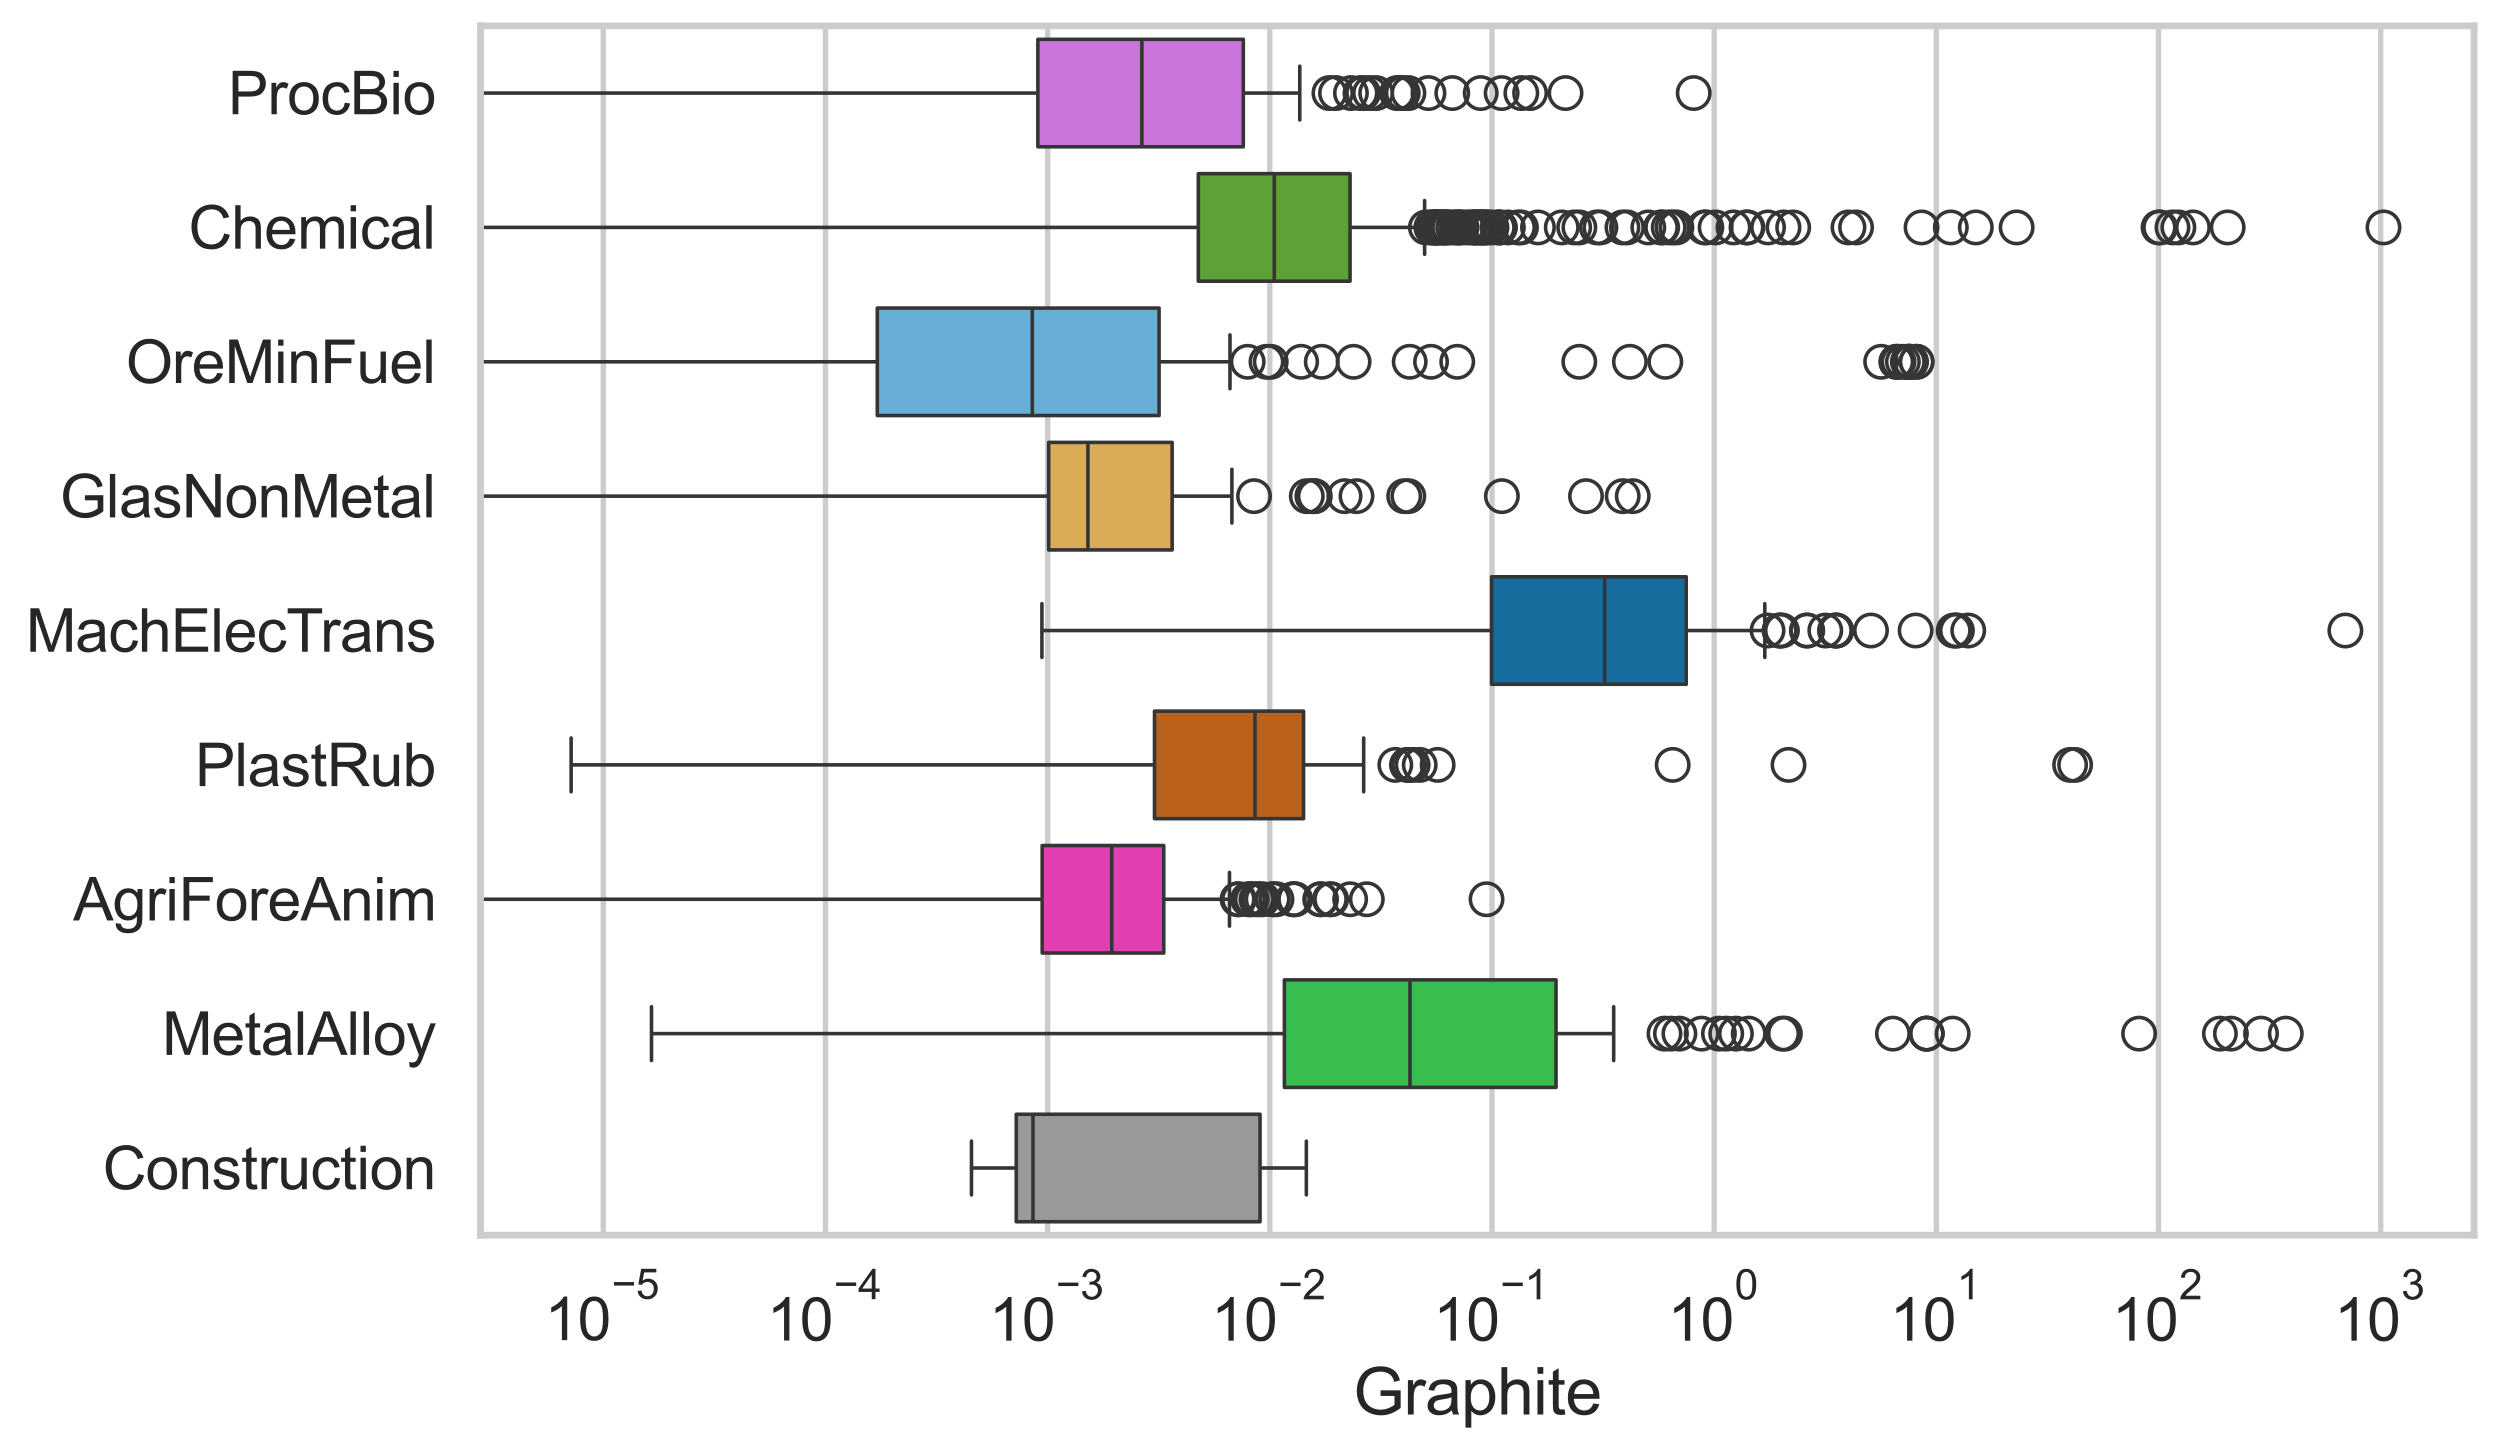 <?xml version="1.0" encoding="utf-8" standalone="no"?>
<!DOCTYPE svg PUBLIC "-//W3C//DTD SVG 1.1//EN"
  "http://www.w3.org/Graphics/SVG/1.1/DTD/svg11.dtd">
<svg xmlns:xlink="http://www.w3.org/1999/xlink" width="695.577pt" height="404.34pt" viewBox="0 0 695.577 404.34" xmlns="http://www.w3.org/2000/svg" version="1.1">
 <defs>
  <style type="text/css">*{stroke-linejoin: round; stroke-linecap: butt}</style>
 </defs>
 <g id="figure_1">
  <g id="patch_1">
   <path d="M 0 404.34 
L 695.577 404.34 
L 695.577 0 
L 0 0 
z
" style="fill: #ffffff"/>
  </g>
  <g id="axes_1">
   <g id="patch_2">
    <path d="M 133.697 343.665 
L 688.377 343.665 
L 688.377 7.2 
L 133.697 7.2 
z
" style="fill: #ffffff"/>
   </g>
   <g id="matplotlib.axis_1">
    <g id="xtick_1">
     <g id="line2d_1">
      <path d="M 167.859 343.665 
L 167.859 7.2 
" clip-path="url(#pd77029dd4e)" style="fill: none; stroke: #cccccc; stroke-width: 1.5; stroke-linecap: round"/>
     </g>
     <g id="text_1">
      <!-- $\mathdefault{10^{-5}}$ -->
      <g style="fill: #262626" transform="translate(151.524 373.015) scale(0.165 -0.165)">
       <defs>
        <path id="ArialMT-31" d="M 2384 0 
L 1822 0 
L 1822 3584 
Q 1619 3391 1289 3197 
Q 959 3003 697 2906 
L 697 3450 
Q 1169 3672 1522 3987 
Q 1875 4303 2022 4600 
L 2384 4600 
L 2384 0 
z
" transform="scale(0.016)"/>
        <path id="ArialMT-30" d="M 266 2259 
Q 266 3072 433 3567 
Q 600 4063 929 4331 
Q 1259 4600 1759 4600 
Q 2128 4600 2406 4451 
Q 2684 4303 2865 4023 
Q 3047 3744 3150 3342 
Q 3253 2941 3253 2259 
Q 3253 1453 3087 958 
Q 2922 463 2592 192 
Q 2263 -78 1759 -78 
Q 1097 -78 719 397 
Q 266 969 266 2259 
z
M 844 2259 
Q 844 1131 1108 757 
Q 1372 384 1759 384 
Q 2147 384 2411 759 
Q 2675 1134 2675 2259 
Q 2675 3391 2411 3762 
Q 2147 4134 1753 4134 
Q 1366 4134 1134 3806 
Q 844 3388 844 2259 
z
" transform="scale(0.016)"/>
        <path id="ArialMT-2212" d="M 3381 1997 
L 356 1997 
L 356 2522 
L 3381 2522 
L 3381 1997 
z
" transform="scale(0.016)"/>
        <path id="ArialMT-35" d="M 266 1200 
L 856 1250 
Q 922 819 1161 601 
Q 1400 384 1738 384 
Q 2144 384 2425 690 
Q 2706 997 2706 1503 
Q 2706 1984 2436 2262 
Q 2166 2541 1728 2541 
Q 1456 2541 1237 2417 
Q 1019 2294 894 2097 
L 366 2166 
L 809 4519 
L 3088 4519 
L 3088 3981 
L 1259 3981 
L 1013 2750 
Q 1425 3038 1878 3038 
Q 2478 3038 2890 2622 
Q 3303 2206 3303 1553 
Q 3303 931 2941 478 
Q 2500 -78 1738 -78 
Q 1113 -78 717 272 
Q 322 622 266 1200 
z
" transform="scale(0.016)"/>
       </defs>
       <use xlink:href="#ArialMT-31" transform="translate(0 0.88)"/>
       <use xlink:href="#ArialMT-30" transform="translate(55.615 0.88)"/>
       <use xlink:href="#ArialMT-2212" transform="translate(112.973 70.573) scale(0.7)"/>
       <use xlink:href="#ArialMT-35" transform="translate(153.852 70.573) scale(0.7)"/>
      </g>
     </g>
    </g>
    <g id="xtick_2">
     <g id="line2d_2">
      <path d="M 229.674 343.665 
L 229.674 7.2 
" clip-path="url(#pd77029dd4e)" style="fill: none; stroke: #cccccc; stroke-width: 1.5; stroke-linecap: round"/>
     </g>
     <g id="text_2">
      <!-- $\mathdefault{10^{-4}}$ -->
      <g style="fill: #262626" transform="translate(213.339 373.015) scale(0.165 -0.165)">
       <defs>
        <path id="ArialMT-34" d="M 2069 0 
L 2069 1097 
L 81 1097 
L 81 1613 
L 2172 4581 
L 2631 4581 
L 2631 1613 
L 3250 1613 
L 3250 1097 
L 2631 1097 
L 2631 0 
L 2069 0 
z
M 2069 1613 
L 2069 3678 
L 634 1613 
L 2069 1613 
z
" transform="scale(0.016)"/>
       </defs>
       <use xlink:href="#ArialMT-31" transform="translate(0 0.202)"/>
       <use xlink:href="#ArialMT-30" transform="translate(55.615 0.202)"/>
       <use xlink:href="#ArialMT-2212" transform="translate(112.973 69.895) scale(0.7)"/>
       <use xlink:href="#ArialMT-34" transform="translate(153.852 69.895) scale(0.7)"/>
      </g>
     </g>
    </g>
    <g id="xtick_3">
     <g id="line2d_3">
      <path d="M 291.489 343.665 
L 291.489 7.2 
" clip-path="url(#pd77029dd4e)" style="fill: none; stroke: #cccccc; stroke-width: 1.5; stroke-linecap: round"/>
     </g>
     <g id="text_3">
      <!-- $\mathdefault{10^{-3}}$ -->
      <g style="fill: #262626" transform="translate(275.154 373.18) scale(0.165 -0.165)">
       <defs>
        <path id="ArialMT-33" d="M 269 1209 
L 831 1284 
Q 928 806 1161 595 
Q 1394 384 1728 384 
Q 2125 384 2398 659 
Q 2672 934 2672 1341 
Q 2672 1728 2419 1979 
Q 2166 2231 1775 2231 
Q 1616 2231 1378 2169 
L 1441 2663 
Q 1497 2656 1531 2656 
Q 1891 2656 2178 2843 
Q 2466 3031 2466 3422 
Q 2466 3731 2256 3934 
Q 2047 4138 1716 4138 
Q 1388 4138 1169 3931 
Q 950 3725 888 3313 
L 325 3413 
Q 428 3978 793 4289 
Q 1159 4600 1703 4600 
Q 2078 4600 2393 4439 
Q 2709 4278 2876 4000 
Q 3044 3722 3044 3409 
Q 3044 3113 2884 2869 
Q 2725 2625 2413 2481 
Q 2819 2388 3044 2092 
Q 3269 1797 3269 1353 
Q 3269 753 2831 336 
Q 2394 -81 1725 -81 
Q 1122 -81 723 278 
Q 325 638 269 1209 
z
" transform="scale(0.016)"/>
       </defs>
       <use xlink:href="#ArialMT-31" transform="translate(0 0.994)"/>
       <use xlink:href="#ArialMT-30" transform="translate(55.615 0.994)"/>
       <use xlink:href="#ArialMT-2212" transform="translate(112.973 70.688) scale(0.7)"/>
       <use xlink:href="#ArialMT-33" transform="translate(153.852 70.688) scale(0.7)"/>
      </g>
     </g>
    </g>
    <g id="xtick_4">
     <g id="line2d_4">
      <path d="M 353.304 343.665 
L 353.304 7.2 
" clip-path="url(#pd77029dd4e)" style="fill: none; stroke: #cccccc; stroke-width: 1.5; stroke-linecap: round"/>
     </g>
     <g id="text_4">
      <!-- $\mathdefault{10^{-2}}$ -->
      <g style="fill: #262626" transform="translate(336.969 373.18) scale(0.165 -0.165)">
       <defs>
        <path id="ArialMT-32" d="M 3222 541 
L 3222 0 
L 194 0 
Q 188 203 259 391 
Q 375 700 629 1000 
Q 884 1300 1366 1694 
Q 2113 2306 2375 2664 
Q 2638 3022 2638 3341 
Q 2638 3675 2398 3904 
Q 2159 4134 1775 4134 
Q 1369 4134 1125 3890 
Q 881 3647 878 3216 
L 300 3275 
Q 359 3922 746 4261 
Q 1134 4600 1788 4600 
Q 2447 4600 2831 4234 
Q 3216 3869 3216 3328 
Q 3216 3053 3103 2787 
Q 2991 2522 2730 2228 
Q 2469 1934 1863 1422 
Q 1356 997 1212 845 
Q 1069 694 975 541 
L 3222 541 
z
" transform="scale(0.016)"/>
       </defs>
       <use xlink:href="#ArialMT-31" transform="translate(0 0.994)"/>
       <use xlink:href="#ArialMT-30" transform="translate(55.615 0.994)"/>
       <use xlink:href="#ArialMT-2212" transform="translate(112.973 70.688) scale(0.7)"/>
       <use xlink:href="#ArialMT-32" transform="translate(153.852 70.688) scale(0.7)"/>
      </g>
     </g>
    </g>
    <g id="xtick_5">
     <g id="line2d_5">
      <path d="M 415.12 343.665 
L 415.12 7.2 
" clip-path="url(#pd77029dd4e)" style="fill: none; stroke: #cccccc; stroke-width: 1.5; stroke-linecap: round"/>
     </g>
     <g id="text_5">
      <!-- $\mathdefault{10^{-1}}$ -->
      <g style="fill: #262626" transform="translate(398.785 373.18) scale(0.165 -0.165)">
       <use xlink:href="#ArialMT-31" transform="translate(0 0.994)"/>
       <use xlink:href="#ArialMT-30" transform="translate(55.615 0.994)"/>
       <use xlink:href="#ArialMT-2212" transform="translate(112.973 70.688) scale(0.7)"/>
       <use xlink:href="#ArialMT-31" transform="translate(153.852 70.688) scale(0.7)"/>
      </g>
     </g>
    </g>
    <g id="xtick_6">
     <g id="line2d_6">
      <path d="M 476.935 343.665 
L 476.935 7.2 
" clip-path="url(#pd77029dd4e)" style="fill: none; stroke: #cccccc; stroke-width: 1.5; stroke-linecap: round"/>
     </g>
     <g id="text_6">
      <!-- $\mathdefault{10^{0}}$ -->
      <g style="fill: #262626" transform="translate(463.982 373.18) scale(0.165 -0.165)">
       <use xlink:href="#ArialMT-31" transform="translate(0 0.994)"/>
       <use xlink:href="#ArialMT-30" transform="translate(55.615 0.994)"/>
       <use xlink:href="#ArialMT-30" transform="translate(112.973 70.688) scale(0.7)"/>
      </g>
     </g>
    </g>
    <g id="xtick_7">
     <g id="line2d_7">
      <path d="M 538.75 343.665 
L 538.75 7.2 
" clip-path="url(#pd77029dd4e)" style="fill: none; stroke: #cccccc; stroke-width: 1.5; stroke-linecap: round"/>
     </g>
     <g id="text_7">
      <!-- $\mathdefault{10^{1}}$ -->
      <g style="fill: #262626" transform="translate(525.797 373.18) scale(0.165 -0.165)">
       <use xlink:href="#ArialMT-31" transform="translate(0 0.994)"/>
       <use xlink:href="#ArialMT-30" transform="translate(55.615 0.994)"/>
       <use xlink:href="#ArialMT-31" transform="translate(112.973 70.688) scale(0.7)"/>
      </g>
     </g>
    </g>
    <g id="xtick_8">
     <g id="line2d_8">
      <path d="M 600.565 343.665 
L 600.565 7.2 
" clip-path="url(#pd77029dd4e)" style="fill: none; stroke: #cccccc; stroke-width: 1.5; stroke-linecap: round"/>
     </g>
     <g id="text_8">
      <!-- $\mathdefault{10^{2}}$ -->
      <g style="fill: #262626" transform="translate(587.612 373.18) scale(0.165 -0.165)">
       <use xlink:href="#ArialMT-31" transform="translate(0 0.994)"/>
       <use xlink:href="#ArialMT-30" transform="translate(55.615 0.994)"/>
       <use xlink:href="#ArialMT-32" transform="translate(112.973 70.688) scale(0.7)"/>
      </g>
     </g>
    </g>
    <g id="xtick_9">
     <g id="line2d_9">
      <path d="M 662.38 343.665 
L 662.38 7.2 
" clip-path="url(#pd77029dd4e)" style="fill: none; stroke: #cccccc; stroke-width: 1.5; stroke-linecap: round"/>
     </g>
     <g id="text_9">
      <!-- $\mathdefault{10^{3}}$ -->
      <g style="fill: #262626" transform="translate(649.427 373.18) scale(0.165 -0.165)">
       <use xlink:href="#ArialMT-31" transform="translate(0 0.994)"/>
       <use xlink:href="#ArialMT-30" transform="translate(55.615 0.994)"/>
       <use xlink:href="#ArialMT-33" transform="translate(112.973 70.688) scale(0.7)"/>
      </g>
     </g>
    </g>
    <g id="xtick_10"/>
    <g id="xtick_11"/>
    <g id="xtick_12"/>
    <g id="xtick_13"/>
    <g id="xtick_14"/>
    <g id="xtick_15"/>
    <g id="xtick_16"/>
    <g id="xtick_17"/>
    <g id="xtick_18"/>
    <g id="xtick_19"/>
    <g id="xtick_20"/>
    <g id="xtick_21"/>
    <g id="xtick_22"/>
    <g id="xtick_23"/>
    <g id="xtick_24"/>
    <g id="xtick_25"/>
    <g id="xtick_26"/>
    <g id="xtick_27"/>
    <g id="xtick_28"/>
    <g id="xtick_29"/>
    <g id="xtick_30"/>
    <g id="xtick_31"/>
    <g id="xtick_32"/>
    <g id="xtick_33"/>
    <g id="xtick_34"/>
    <g id="xtick_35"/>
    <g id="xtick_36"/>
    <g id="xtick_37"/>
    <g id="xtick_38"/>
    <g id="xtick_39"/>
    <g id="xtick_40"/>
    <g id="xtick_41"/>
    <g id="xtick_42"/>
    <g id="xtick_43"/>
    <g id="xtick_44"/>
    <g id="xtick_45"/>
    <g id="xtick_46"/>
    <g id="xtick_47"/>
    <g id="xtick_48"/>
    <g id="xtick_49"/>
    <g id="xtick_50"/>
    <g id="xtick_51"/>
    <g id="xtick_52"/>
    <g id="xtick_53"/>
    <g id="xtick_54"/>
    <g id="xtick_55"/>
    <g id="xtick_56"/>
    <g id="xtick_57"/>
    <g id="xtick_58"/>
    <g id="xtick_59"/>
    <g id="xtick_60"/>
    <g id="xtick_61"/>
    <g id="xtick_62"/>
    <g id="xtick_63"/>
    <g id="xtick_64"/>
    <g id="xtick_65"/>
    <g id="xtick_66"/>
    <g id="xtick_67"/>
    <g id="xtick_68"/>
    <g id="xtick_69"/>
    <g id="xtick_70"/>
    <g id="xtick_71"/>
    <g id="xtick_72"/>
    <g id="xtick_73"/>
    <g id="xtick_74"/>
    <g id="xtick_75"/>
    <g id="xtick_76"/>
    <g id="xtick_77"/>
    <g id="xtick_78"/>
    <g id="xtick_79"/>
    <g id="xtick_80"/>
    <g id="xtick_81"/>
    <g id="text_10">
     <!-- Graphite -->
     <g style="fill: #262626" transform="translate(376.521 393.563) scale(0.18 -0.18)">
      <defs>
       <path id="ArialMT-47" d="M 2638 1797 
L 2638 2334 
L 4578 2338 
L 4578 638 
Q 4131 281 3656 101 
Q 3181 -78 2681 -78 
Q 2006 -78 1454 211 
Q 903 500 622 1047 
Q 341 1594 341 2269 
Q 341 2938 620 3517 
Q 900 4097 1425 4378 
Q 1950 4659 2634 4659 
Q 3131 4659 3532 4498 
Q 3934 4338 4162 4050 
Q 4391 3763 4509 3300 
L 3963 3150 
Q 3859 3500 3706 3700 
Q 3553 3900 3268 4020 
Q 2984 4141 2638 4141 
Q 2222 4141 1919 4014 
Q 1616 3888 1430 3681 
Q 1244 3475 1141 3228 
Q 966 2803 966 2306 
Q 966 1694 1177 1281 
Q 1388 869 1791 669 
Q 2194 469 2647 469 
Q 3041 469 3416 620 
Q 3791 772 3984 944 
L 3984 1797 
L 2638 1797 
z
" transform="scale(0.016)"/>
       <path id="ArialMT-72" d="M 416 0 
L 416 3319 
L 922 3319 
L 922 2816 
Q 1116 3169 1280 3281 
Q 1444 3394 1641 3394 
Q 1925 3394 2219 3213 
L 2025 2691 
Q 1819 2813 1613 2813 
Q 1428 2813 1281 2702 
Q 1134 2591 1072 2394 
Q 978 2094 978 1738 
L 978 0 
L 416 0 
z
" transform="scale(0.016)"/>
       <path id="ArialMT-61" d="M 2588 409 
Q 2275 144 1986 34 
Q 1697 -75 1366 -75 
Q 819 -75 525 192 
Q 231 459 231 875 
Q 231 1119 342 1320 
Q 453 1522 633 1644 
Q 813 1766 1038 1828 
Q 1203 1872 1538 1913 
Q 2219 1994 2541 2106 
Q 2544 2222 2544 2253 
Q 2544 2597 2384 2738 
Q 2169 2928 1744 2928 
Q 1347 2928 1158 2789 
Q 969 2650 878 2297 
L 328 2372 
Q 403 2725 575 2942 
Q 747 3159 1072 3276 
Q 1397 3394 1825 3394 
Q 2250 3394 2515 3294 
Q 2781 3194 2906 3042 
Q 3031 2891 3081 2659 
Q 3109 2516 3109 2141 
L 3109 1391 
Q 3109 606 3145 398 
Q 3181 191 3288 0 
L 2700 0 
Q 2613 175 2588 409 
z
M 2541 1666 
Q 2234 1541 1622 1453 
Q 1275 1403 1131 1340 
Q 988 1278 909 1158 
Q 831 1038 831 891 
Q 831 666 1001 516 
Q 1172 366 1500 366 
Q 1825 366 2078 508 
Q 2331 650 2450 897 
Q 2541 1088 2541 1459 
L 2541 1666 
z
" transform="scale(0.016)"/>
       <path id="ArialMT-70" d="M 422 -1272 
L 422 3319 
L 934 3319 
L 934 2888 
Q 1116 3141 1344 3267 
Q 1572 3394 1897 3394 
Q 2322 3394 2647 3175 
Q 2972 2956 3137 2557 
Q 3303 2159 3303 1684 
Q 3303 1175 3120 767 
Q 2938 359 2589 142 
Q 2241 -75 1856 -75 
Q 1575 -75 1351 44 
Q 1128 163 984 344 
L 984 -1272 
L 422 -1272 
z
M 931 1641 
Q 931 1000 1190 694 
Q 1450 388 1819 388 
Q 2194 388 2461 705 
Q 2728 1022 2728 1688 
Q 2728 2322 2467 2637 
Q 2206 2953 1844 2953 
Q 1484 2953 1207 2617 
Q 931 2281 931 1641 
z
" transform="scale(0.016)"/>
       <path id="ArialMT-68" d="M 422 0 
L 422 4581 
L 984 4581 
L 984 2938 
Q 1378 3394 1978 3394 
Q 2347 3394 2619 3248 
Q 2891 3103 3008 2847 
Q 3125 2591 3125 2103 
L 3125 0 
L 2563 0 
L 2563 2103 
Q 2563 2525 2380 2717 
Q 2197 2909 1863 2909 
Q 1613 2909 1392 2779 
Q 1172 2650 1078 2428 
Q 984 2206 984 1816 
L 984 0 
L 422 0 
z
" transform="scale(0.016)"/>
       <path id="ArialMT-69" d="M 425 3934 
L 425 4581 
L 988 4581 
L 988 3934 
L 425 3934 
z
M 425 0 
L 425 3319 
L 988 3319 
L 988 0 
L 425 0 
z
" transform="scale(0.016)"/>
       <path id="ArialMT-74" d="M 1650 503 
L 1731 6 
Q 1494 -44 1306 -44 
Q 1000 -44 831 53 
Q 663 150 594 308 
Q 525 466 525 972 
L 525 2881 
L 113 2881 
L 113 3319 
L 525 3319 
L 525 4141 
L 1084 4478 
L 1084 3319 
L 1650 3319 
L 1650 2881 
L 1084 2881 
L 1084 941 
Q 1084 700 1114 631 
Q 1144 563 1211 522 
Q 1278 481 1403 481 
Q 1497 481 1650 503 
z
" transform="scale(0.016)"/>
       <path id="ArialMT-65" d="M 2694 1069 
L 3275 997 
Q 3138 488 2766 206 
Q 2394 -75 1816 -75 
Q 1088 -75 661 373 
Q 234 822 234 1631 
Q 234 2469 665 2931 
Q 1097 3394 1784 3394 
Q 2450 3394 2872 2941 
Q 3294 2488 3294 1666 
Q 3294 1616 3291 1516 
L 816 1516 
Q 847 969 1125 678 
Q 1403 388 1819 388 
Q 2128 388 2347 550 
Q 2566 713 2694 1069 
z
M 847 1978 
L 2700 1978 
Q 2663 2397 2488 2606 
Q 2219 2931 1791 2931 
Q 1403 2931 1139 2672 
Q 875 2413 847 1978 
z
" transform="scale(0.016)"/>
      </defs>
      <use xlink:href="#ArialMT-47"/>
      <use xlink:href="#ArialMT-72" transform="translate(77.783 0)"/>
      <use xlink:href="#ArialMT-61" transform="translate(111.084 0)"/>
      <use xlink:href="#ArialMT-70" transform="translate(166.699 0)"/>
      <use xlink:href="#ArialMT-68" transform="translate(222.314 0)"/>
      <use xlink:href="#ArialMT-69" transform="translate(277.93 0)"/>
      <use xlink:href="#ArialMT-74" transform="translate(300.146 0)"/>
      <use xlink:href="#ArialMT-65" transform="translate(327.93 0)"/>
     </g>
    </g>
   </g>
   <g id="matplotlib.axis_2">
    <g id="ytick_1">
     <g id="text_11">
      <!-- ProcBio -->
      <g style="fill: #262626" transform="translate(63.424 31.798) scale(0.165 -0.165)">
       <defs>
        <path id="ArialMT-50" d="M 494 0 
L 494 4581 
L 2222 4581 
Q 2678 4581 2919 4538 
Q 3256 4481 3484 4323 
Q 3713 4166 3852 3881 
Q 3991 3597 3991 3256 
Q 3991 2672 3619 2267 
Q 3247 1863 2275 1863 
L 1100 1863 
L 1100 0 
L 494 0 
z
M 1100 2403 
L 2284 2403 
Q 2872 2403 3119 2622 
Q 3366 2841 3366 3238 
Q 3366 3525 3220 3729 
Q 3075 3934 2838 4000 
Q 2684 4041 2272 4041 
L 1100 4041 
L 1100 2403 
z
" transform="scale(0.016)"/>
        <path id="ArialMT-6f" d="M 213 1659 
Q 213 2581 725 3025 
Q 1153 3394 1769 3394 
Q 2453 3394 2887 2945 
Q 3322 2497 3322 1706 
Q 3322 1066 3130 698 
Q 2938 331 2570 128 
Q 2203 -75 1769 -75 
Q 1072 -75 642 372 
Q 213 819 213 1659 
z
M 791 1659 
Q 791 1022 1069 705 
Q 1347 388 1769 388 
Q 2188 388 2466 706 
Q 2744 1025 2744 1678 
Q 2744 2294 2464 2611 
Q 2184 2928 1769 2928 
Q 1347 2928 1069 2612 
Q 791 2297 791 1659 
z
" transform="scale(0.016)"/>
        <path id="ArialMT-63" d="M 2588 1216 
L 3141 1144 
Q 3050 572 2676 248 
Q 2303 -75 1759 -75 
Q 1078 -75 664 370 
Q 250 816 250 1647 
Q 250 2184 428 2587 
Q 606 2991 970 3192 
Q 1334 3394 1763 3394 
Q 2303 3394 2647 3120 
Q 2991 2847 3088 2344 
L 2541 2259 
Q 2463 2594 2264 2762 
Q 2066 2931 1784 2931 
Q 1359 2931 1093 2626 
Q 828 2322 828 1663 
Q 828 994 1084 691 
Q 1341 388 1753 388 
Q 2084 388 2306 591 
Q 2528 794 2588 1216 
z
" transform="scale(0.016)"/>
        <path id="ArialMT-42" d="M 469 0 
L 469 4581 
L 2188 4581 
Q 2713 4581 3030 4442 
Q 3347 4303 3526 4014 
Q 3706 3725 3706 3409 
Q 3706 3116 3547 2856 
Q 3388 2597 3066 2438 
Q 3481 2316 3704 2022 
Q 3928 1728 3928 1328 
Q 3928 1006 3792 729 
Q 3656 453 3456 303 
Q 3256 153 2954 76 
Q 2653 0 2216 0 
L 469 0 
z
M 1075 2656 
L 2066 2656 
Q 2469 2656 2644 2709 
Q 2875 2778 2992 2937 
Q 3109 3097 3109 3338 
Q 3109 3566 3000 3739 
Q 2891 3913 2687 3977 
Q 2484 4041 1991 4041 
L 1075 4041 
L 1075 2656 
z
M 1075 541 
L 2216 541 
Q 2509 541 2628 563 
Q 2838 600 2978 687 
Q 3119 775 3209 942 
Q 3300 1109 3300 1328 
Q 3300 1584 3169 1773 
Q 3038 1963 2805 2039 
Q 2572 2116 2134 2116 
L 1075 2116 
L 1075 541 
z
" transform="scale(0.016)"/>
       </defs>
       <use xlink:href="#ArialMT-50"/>
       <use xlink:href="#ArialMT-72" transform="translate(66.699 0)"/>
       <use xlink:href="#ArialMT-6f" transform="translate(100 0)"/>
       <use xlink:href="#ArialMT-63" transform="translate(155.615 0)"/>
       <use xlink:href="#ArialMT-42" transform="translate(205.615 0)"/>
       <use xlink:href="#ArialMT-69" transform="translate(272.314 0)"/>
       <use xlink:href="#ArialMT-6f" transform="translate(294.531 0)"/>
      </g>
     </g>
    </g>
    <g id="ytick_2">
     <g id="text_12">
      <!-- Chemical -->
      <g style="fill: #262626" transform="translate(52.428 69.183) scale(0.165 -0.165)">
       <defs>
        <path id="ArialMT-43" d="M 3763 1606 
L 4369 1453 
Q 4178 706 3683 314 
Q 3188 -78 2472 -78 
Q 1731 -78 1267 223 
Q 803 525 561 1097 
Q 319 1669 319 2325 
Q 319 3041 592 3573 
Q 866 4106 1370 4382 
Q 1875 4659 2481 4659 
Q 3169 4659 3637 4309 
Q 4106 3959 4291 3325 
L 3694 3184 
Q 3534 3684 3231 3912 
Q 2928 4141 2469 4141 
Q 1941 4141 1586 3887 
Q 1231 3634 1087 3207 
Q 944 2781 944 2328 
Q 944 1744 1114 1308 
Q 1284 872 1643 656 
Q 2003 441 2422 441 
Q 2931 441 3284 734 
Q 3638 1028 3763 1606 
z
" transform="scale(0.016)"/>
        <path id="ArialMT-6d" d="M 422 0 
L 422 3319 
L 925 3319 
L 925 2853 
Q 1081 3097 1340 3245 
Q 1600 3394 1931 3394 
Q 2300 3394 2536 3241 
Q 2772 3088 2869 2813 
Q 3263 3394 3894 3394 
Q 4388 3394 4653 3120 
Q 4919 2847 4919 2278 
L 4919 0 
L 4359 0 
L 4359 2091 
Q 4359 2428 4304 2576 
Q 4250 2725 4106 2815 
Q 3963 2906 3769 2906 
Q 3419 2906 3187 2673 
Q 2956 2441 2956 1928 
L 2956 0 
L 2394 0 
L 2394 2156 
Q 2394 2531 2256 2718 
Q 2119 2906 1806 2906 
Q 1569 2906 1367 2781 
Q 1166 2656 1075 2415 
Q 984 2175 984 1722 
L 984 0 
L 422 0 
z
" transform="scale(0.016)"/>
        <path id="ArialMT-6c" d="M 409 0 
L 409 4581 
L 972 4581 
L 972 0 
L 409 0 
z
" transform="scale(0.016)"/>
       </defs>
       <use xlink:href="#ArialMT-43"/>
       <use xlink:href="#ArialMT-68" transform="translate(72.217 0)"/>
       <use xlink:href="#ArialMT-65" transform="translate(127.832 0)"/>
       <use xlink:href="#ArialMT-6d" transform="translate(183.447 0)"/>
       <use xlink:href="#ArialMT-69" transform="translate(266.748 0)"/>
       <use xlink:href="#ArialMT-63" transform="translate(288.965 0)"/>
       <use xlink:href="#ArialMT-61" transform="translate(338.965 0)"/>
       <use xlink:href="#ArialMT-6c" transform="translate(394.58 0)"/>
      </g>
     </g>
    </g>
    <g id="ytick_3">
     <g id="text_13">
      <!-- OreMinFuel -->
      <g style="fill: #262626" transform="translate(35.013 106.568) scale(0.165 -0.165)">
       <defs>
        <path id="ArialMT-4f" d="M 309 2231 
Q 309 3372 921 4017 
Q 1534 4663 2503 4663 
Q 3138 4663 3647 4359 
Q 4156 4056 4423 3514 
Q 4691 2972 4691 2284 
Q 4691 1588 4409 1038 
Q 4128 488 3612 205 
Q 3097 -78 2500 -78 
Q 1853 -78 1343 234 
Q 834 547 571 1087 
Q 309 1628 309 2231 
z
M 934 2222 
Q 934 1394 1379 917 
Q 1825 441 2497 441 
Q 3181 441 3623 922 
Q 4066 1403 4066 2288 
Q 4066 2847 3877 3264 
Q 3688 3681 3323 3911 
Q 2959 4141 2506 4141 
Q 1863 4141 1398 3698 
Q 934 3256 934 2222 
z
" transform="scale(0.016)"/>
        <path id="ArialMT-4d" d="M 475 0 
L 475 4581 
L 1388 4581 
L 2472 1338 
Q 2622 884 2691 659 
Q 2769 909 2934 1394 
L 4031 4581 
L 4847 4581 
L 4847 0 
L 4263 0 
L 4263 3834 
L 2931 0 
L 2384 0 
L 1059 3900 
L 1059 0 
L 475 0 
z
" transform="scale(0.016)"/>
        <path id="ArialMT-6e" d="M 422 0 
L 422 3319 
L 928 3319 
L 928 2847 
Q 1294 3394 1984 3394 
Q 2284 3394 2536 3286 
Q 2788 3178 2913 3003 
Q 3038 2828 3088 2588 
Q 3119 2431 3119 2041 
L 3119 0 
L 2556 0 
L 2556 2019 
Q 2556 2363 2490 2533 
Q 2425 2703 2258 2804 
Q 2091 2906 1866 2906 
Q 1506 2906 1245 2678 
Q 984 2450 984 1813 
L 984 0 
L 422 0 
z
" transform="scale(0.016)"/>
        <path id="ArialMT-46" d="M 525 0 
L 525 4581 
L 3616 4581 
L 3616 4041 
L 1131 4041 
L 1131 2622 
L 3281 2622 
L 3281 2081 
L 1131 2081 
L 1131 0 
L 525 0 
z
" transform="scale(0.016)"/>
        <path id="ArialMT-75" d="M 2597 0 
L 2597 488 
Q 2209 -75 1544 -75 
Q 1250 -75 995 37 
Q 741 150 617 320 
Q 494 491 444 738 
Q 409 903 409 1263 
L 409 3319 
L 972 3319 
L 972 1478 
Q 972 1038 1006 884 
Q 1059 663 1231 536 
Q 1403 409 1656 409 
Q 1909 409 2131 539 
Q 2353 669 2445 892 
Q 2538 1116 2538 1541 
L 2538 3319 
L 3100 3319 
L 3100 0 
L 2597 0 
z
" transform="scale(0.016)"/>
       </defs>
       <use xlink:href="#ArialMT-4f"/>
       <use xlink:href="#ArialMT-72" transform="translate(77.783 0)"/>
       <use xlink:href="#ArialMT-65" transform="translate(111.084 0)"/>
       <use xlink:href="#ArialMT-4d" transform="translate(166.699 0)"/>
       <use xlink:href="#ArialMT-69" transform="translate(250 0)"/>
       <use xlink:href="#ArialMT-6e" transform="translate(272.217 0)"/>
       <use xlink:href="#ArialMT-46" transform="translate(327.832 0)"/>
       <use xlink:href="#ArialMT-75" transform="translate(388.916 0)"/>
       <use xlink:href="#ArialMT-65" transform="translate(444.531 0)"/>
       <use xlink:href="#ArialMT-6c" transform="translate(500.146 0)"/>
      </g>
     </g>
    </g>
    <g id="ytick_4">
     <g id="text_14">
      <!-- GlasNonMetal -->
      <g style="fill: #262626" transform="translate(16.659 143.953) scale(0.165 -0.165)">
       <defs>
        <path id="ArialMT-73" d="M 197 991 
L 753 1078 
Q 800 744 1014 566 
Q 1228 388 1613 388 
Q 2000 388 2187 545 
Q 2375 703 2375 916 
Q 2375 1106 2209 1216 
Q 2094 1291 1634 1406 
Q 1016 1563 777 1677 
Q 538 1791 414 1992 
Q 291 2194 291 2438 
Q 291 2659 392 2848 
Q 494 3038 669 3163 
Q 800 3259 1026 3326 
Q 1253 3394 1513 3394 
Q 1903 3394 2198 3281 
Q 2494 3169 2634 2976 
Q 2775 2784 2828 2463 
L 2278 2388 
Q 2241 2644 2061 2787 
Q 1881 2931 1553 2931 
Q 1166 2931 1000 2803 
Q 834 2675 834 2503 
Q 834 2394 903 2306 
Q 972 2216 1119 2156 
Q 1203 2125 1616 2013 
Q 2213 1853 2448 1751 
Q 2684 1650 2818 1456 
Q 2953 1263 2953 975 
Q 2953 694 2789 445 
Q 2625 197 2315 61 
Q 2006 -75 1616 -75 
Q 969 -75 630 194 
Q 291 463 197 991 
z
" transform="scale(0.016)"/>
        <path id="ArialMT-4e" d="M 488 0 
L 488 4581 
L 1109 4581 
L 3516 984 
L 3516 4581 
L 4097 4581 
L 4097 0 
L 3475 0 
L 1069 3600 
L 1069 0 
L 488 0 
z
" transform="scale(0.016)"/>
       </defs>
       <use xlink:href="#ArialMT-47"/>
       <use xlink:href="#ArialMT-6c" transform="translate(77.783 0)"/>
       <use xlink:href="#ArialMT-61" transform="translate(100 0)"/>
       <use xlink:href="#ArialMT-73" transform="translate(155.615 0)"/>
       <use xlink:href="#ArialMT-4e" transform="translate(205.615 0)"/>
       <use xlink:href="#ArialMT-6f" transform="translate(277.832 0)"/>
       <use xlink:href="#ArialMT-6e" transform="translate(333.447 0)"/>
       <use xlink:href="#ArialMT-4d" transform="translate(389.062 0)"/>
       <use xlink:href="#ArialMT-65" transform="translate(472.363 0)"/>
       <use xlink:href="#ArialMT-74" transform="translate(527.979 0)"/>
       <use xlink:href="#ArialMT-61" transform="translate(555.762 0)"/>
       <use xlink:href="#ArialMT-6c" transform="translate(611.377 0)"/>
      </g>
     </g>
    </g>
    <g id="ytick_5">
     <g id="text_15">
      <!-- MachElecTrans -->
      <g style="fill: #262626" transform="translate(7.2 181.337) scale(0.165 -0.165)">
       <defs>
        <path id="ArialMT-45" d="M 506 0 
L 506 4581 
L 3819 4581 
L 3819 4041 
L 1113 4041 
L 1113 2638 
L 3647 2638 
L 3647 2100 
L 1113 2100 
L 1113 541 
L 3925 541 
L 3925 0 
L 506 0 
z
" transform="scale(0.016)"/>
        <path id="ArialMT-54" d="M 1659 0 
L 1659 4041 
L 150 4041 
L 150 4581 
L 3781 4581 
L 3781 4041 
L 2266 4041 
L 2266 0 
L 1659 0 
z
" transform="scale(0.016)"/>
       </defs>
       <use xlink:href="#ArialMT-4d"/>
       <use xlink:href="#ArialMT-61" transform="translate(83.301 0)"/>
       <use xlink:href="#ArialMT-63" transform="translate(138.916 0)"/>
       <use xlink:href="#ArialMT-68" transform="translate(188.916 0)"/>
       <use xlink:href="#ArialMT-45" transform="translate(244.531 0)"/>
       <use xlink:href="#ArialMT-6c" transform="translate(311.23 0)"/>
       <use xlink:href="#ArialMT-65" transform="translate(333.447 0)"/>
       <use xlink:href="#ArialMT-63" transform="translate(389.062 0)"/>
       <use xlink:href="#ArialMT-54" transform="translate(439.062 0)"/>
       <use xlink:href="#ArialMT-72" transform="translate(496.396 0)"/>
       <use xlink:href="#ArialMT-61" transform="translate(529.697 0)"/>
       <use xlink:href="#ArialMT-6e" transform="translate(585.312 0)"/>
       <use xlink:href="#ArialMT-73" transform="translate(640.928 0)"/>
      </g>
     </g>
    </g>
    <g id="ytick_6">
     <g id="text_16">
      <!-- PlastRub -->
      <g style="fill: #262626" transform="translate(54.248 218.722) scale(0.165 -0.165)">
       <defs>
        <path id="ArialMT-52" d="M 503 0 
L 503 4581 
L 2534 4581 
Q 3147 4581 3465 4457 
Q 3784 4334 3975 4021 
Q 4166 3709 4166 3331 
Q 4166 2844 3850 2509 
Q 3534 2175 2875 2084 
Q 3116 1969 3241 1856 
Q 3506 1613 3744 1247 
L 4541 0 
L 3778 0 
L 3172 953 
Q 2906 1366 2734 1584 
Q 2563 1803 2427 1890 
Q 2291 1978 2150 2013 
Q 2047 2034 1813 2034 
L 1109 2034 
L 1109 0 
L 503 0 
z
M 1109 2559 
L 2413 2559 
Q 2828 2559 3062 2645 
Q 3297 2731 3419 2920 
Q 3541 3109 3541 3331 
Q 3541 3656 3305 3865 
Q 3069 4075 2559 4075 
L 1109 4075 
L 1109 2559 
z
" transform="scale(0.016)"/>
        <path id="ArialMT-62" d="M 941 0 
L 419 0 
L 419 4581 
L 981 4581 
L 981 2947 
Q 1338 3394 1891 3394 
Q 2197 3394 2470 3270 
Q 2744 3147 2920 2923 
Q 3097 2700 3197 2384 
Q 3297 2069 3297 1709 
Q 3297 856 2875 390 
Q 2453 -75 1863 -75 
Q 1275 -75 941 416 
L 941 0 
z
M 934 1684 
Q 934 1088 1097 822 
Q 1363 388 1816 388 
Q 2184 388 2453 708 
Q 2722 1028 2722 1663 
Q 2722 2313 2464 2622 
Q 2206 2931 1841 2931 
Q 1472 2931 1203 2611 
Q 934 2291 934 1684 
z
" transform="scale(0.016)"/>
       </defs>
       <use xlink:href="#ArialMT-50"/>
       <use xlink:href="#ArialMT-6c" transform="translate(66.699 0)"/>
       <use xlink:href="#ArialMT-61" transform="translate(88.916 0)"/>
       <use xlink:href="#ArialMT-73" transform="translate(144.531 0)"/>
       <use xlink:href="#ArialMT-74" transform="translate(194.531 0)"/>
       <use xlink:href="#ArialMT-52" transform="translate(222.314 0)"/>
       <use xlink:href="#ArialMT-75" transform="translate(294.531 0)"/>
       <use xlink:href="#ArialMT-62" transform="translate(350.146 0)"/>
      </g>
     </g>
    </g>
    <g id="ytick_7">
     <g id="text_17">
      <!-- AgriForeAnim -->
      <g style="fill: #262626" transform="translate(20.341 256.107) scale(0.165 -0.165)">
       <defs>
        <path id="ArialMT-41" d="M -9 0 
L 1750 4581 
L 2403 4581 
L 4278 0 
L 3588 0 
L 3053 1388 
L 1138 1388 
L 634 0 
L -9 0 
z
M 1313 1881 
L 2866 1881 
L 2388 3150 
Q 2169 3728 2063 4100 
Q 1975 3659 1816 3225 
L 1313 1881 
z
" transform="scale(0.016)"/>
        <path id="ArialMT-67" d="M 319 -275 
L 866 -356 
Q 900 -609 1056 -725 
Q 1266 -881 1628 -881 
Q 2019 -881 2231 -725 
Q 2444 -569 2519 -288 
Q 2563 -116 2559 434 
Q 2191 0 1641 0 
Q 956 0 581 494 
Q 206 988 206 1678 
Q 206 2153 378 2554 
Q 550 2956 876 3175 
Q 1203 3394 1644 3394 
Q 2231 3394 2613 2919 
L 2613 3319 
L 3131 3319 
L 3131 450 
Q 3131 -325 2973 -648 
Q 2816 -972 2473 -1159 
Q 2131 -1347 1631 -1347 
Q 1038 -1347 672 -1080 
Q 306 -813 319 -275 
z
M 784 1719 
Q 784 1066 1043 766 
Q 1303 466 1694 466 
Q 2081 466 2343 764 
Q 2606 1063 2606 1700 
Q 2606 2309 2336 2618 
Q 2066 2928 1684 2928 
Q 1309 2928 1046 2623 
Q 784 2319 784 1719 
z
" transform="scale(0.016)"/>
       </defs>
       <use xlink:href="#ArialMT-41"/>
       <use xlink:href="#ArialMT-67" transform="translate(66.699 0)"/>
       <use xlink:href="#ArialMT-72" transform="translate(122.314 0)"/>
       <use xlink:href="#ArialMT-69" transform="translate(155.615 0)"/>
       <use xlink:href="#ArialMT-46" transform="translate(177.832 0)"/>
       <use xlink:href="#ArialMT-6f" transform="translate(238.916 0)"/>
       <use xlink:href="#ArialMT-72" transform="translate(294.531 0)"/>
       <use xlink:href="#ArialMT-65" transform="translate(327.832 0)"/>
       <use xlink:href="#ArialMT-41" transform="translate(383.447 0)"/>
       <use xlink:href="#ArialMT-6e" transform="translate(450.146 0)"/>
       <use xlink:href="#ArialMT-69" transform="translate(505.762 0)"/>
       <use xlink:href="#ArialMT-6d" transform="translate(527.979 0)"/>
      </g>
     </g>
    </g>
    <g id="ytick_8">
     <g id="text_18">
      <!-- MetalAlloy -->
      <g style="fill: #262626" transform="translate(45.088 293.492) scale(0.165 -0.165)">
       <defs>
        <path id="ArialMT-79" d="M 397 -1278 
L 334 -750 
Q 519 -800 656 -800 
Q 844 -800 956 -737 
Q 1069 -675 1141 -563 
Q 1194 -478 1313 -144 
Q 1328 -97 1363 -6 
L 103 3319 
L 709 3319 
L 1400 1397 
Q 1534 1031 1641 628 
Q 1738 1016 1872 1384 
L 2581 3319 
L 3144 3319 
L 1881 -56 
Q 1678 -603 1566 -809 
Q 1416 -1088 1222 -1217 
Q 1028 -1347 759 -1347 
Q 597 -1347 397 -1278 
z
" transform="scale(0.016)"/>
       </defs>
       <use xlink:href="#ArialMT-4d"/>
       <use xlink:href="#ArialMT-65" transform="translate(83.301 0)"/>
       <use xlink:href="#ArialMT-74" transform="translate(138.916 0)"/>
       <use xlink:href="#ArialMT-61" transform="translate(166.699 0)"/>
       <use xlink:href="#ArialMT-6c" transform="translate(222.314 0)"/>
       <use xlink:href="#ArialMT-41" transform="translate(244.531 0)"/>
       <use xlink:href="#ArialMT-6c" transform="translate(311.23 0)"/>
       <use xlink:href="#ArialMT-6c" transform="translate(333.447 0)"/>
       <use xlink:href="#ArialMT-6f" transform="translate(355.664 0)"/>
       <use xlink:href="#ArialMT-79" transform="translate(411.279 0)"/>
      </g>
     </g>
    </g>
    <g id="ytick_9">
     <g id="text_19">
      <!-- Construction -->
      <g style="fill: #262626" transform="translate(28.575 330.877) scale(0.165 -0.165)">
       <use xlink:href="#ArialMT-43"/>
       <use xlink:href="#ArialMT-6f" transform="translate(72.217 0)"/>
       <use xlink:href="#ArialMT-6e" transform="translate(127.832 0)"/>
       <use xlink:href="#ArialMT-73" transform="translate(183.447 0)"/>
       <use xlink:href="#ArialMT-74" transform="translate(233.447 0)"/>
       <use xlink:href="#ArialMT-72" transform="translate(261.23 0)"/>
       <use xlink:href="#ArialMT-75" transform="translate(294.531 0)"/>
       <use xlink:href="#ArialMT-63" transform="translate(350.146 0)"/>
       <use xlink:href="#ArialMT-74" transform="translate(400.146 0)"/>
       <use xlink:href="#ArialMT-69" transform="translate(427.93 0)"/>
       <use xlink:href="#ArialMT-6f" transform="translate(450.146 0)"/>
       <use xlink:href="#ArialMT-6e" transform="translate(505.762 0)"/>
      </g>
     </g>
    </g>
   </g>
   <g id="patch_3">
    <path d="M 288.768 10.938 
L 288.768 40.846 
L 345.926 40.846 
L 345.926 10.938 
L 288.768 10.938 
z
" clip-path="url(#pd77029dd4e)" style="fill: #ca74db; stroke: #353535; stroke-linejoin: miter"/>
   </g>
   <g id="line2d_10">
    <path d="M 288.768 25.892 
L -1 25.892 
" clip-path="url(#pd77029dd4e)" style="fill: none; stroke: #353535"/>
   </g>
   <g id="line2d_11">
    <path d="M 345.926 25.892 
L 361.635 25.892 
" clip-path="url(#pd77029dd4e)" style="fill: none; stroke: #353535"/>
   </g>
   <g id="line2d_12">
    <path clip-path="url(#pd77029dd4e)" style="fill: none; stroke: #353535; stroke-linecap: round"/>
   </g>
   <g id="line2d_13">
    <path d="M 361.635 18.415 
L 361.635 33.369 
" clip-path="url(#pd77029dd4e)" style="fill: none; stroke: #353535; stroke-linecap: round"/>
   </g>
   <g id="line2d_14">
    <defs>
     <path id="me7bfdee2cb" d="M 0 4.5 
C 1.193 4.5 2.338 4.026 3.182 3.182 
C 4.026 2.338 4.5 1.193 4.5 0 
C 4.5 -1.193 4.026 -2.338 3.182 -3.182 
C 2.338 -4.026 1.193 -4.5 0 -4.5 
C -1.193 -4.5 -2.338 -4.026 -3.182 -3.182 
C -4.026 -2.338 -4.5 -1.193 -4.5 0 
C -4.5 1.193 -4.026 2.338 -3.182 3.182 
C -2.338 4.026 -1.193 4.5 0 4.5 
z
" style="stroke: #353535"/>
    </defs>
    <g clip-path="url(#pd77029dd4e)">
     <use xlink:href="#me7bfdee2cb" x="435.576" y="25.892" style="fill-opacity: 0; stroke: #353535"/>
     <use xlink:href="#me7bfdee2cb" x="378.528" y="25.892" style="fill-opacity: 0; stroke: #353535"/>
     <use xlink:href="#me7bfdee2cb" x="404.069" y="25.892" style="fill-opacity: 0; stroke: #353535"/>
     <use xlink:href="#me7bfdee2cb" x="411.981" y="25.892" style="fill-opacity: 0; stroke: #353535"/>
     <use xlink:href="#me7bfdee2cb" x="425.716" y="25.892" style="fill-opacity: 0; stroke: #353535"/>
     <use xlink:href="#me7bfdee2cb" x="471.241" y="25.892" style="fill-opacity: 0; stroke: #353535"/>
     <use xlink:href="#me7bfdee2cb" x="379.275" y="25.892" style="fill-opacity: 0; stroke: #353535"/>
     <use xlink:href="#me7bfdee2cb" x="423.284" y="25.892" style="fill-opacity: 0; stroke: #353535"/>
     <use xlink:href="#me7bfdee2cb" x="389.552" y="25.892" style="fill-opacity: 0; stroke: #353535"/>
     <use xlink:href="#me7bfdee2cb" x="382.895" y="25.892" style="fill-opacity: 0; stroke: #353535"/>
     <use xlink:href="#me7bfdee2cb" x="417.796" y="25.892" style="fill-opacity: 0; stroke: #353535"/>
     <use xlink:href="#me7bfdee2cb" x="381.185" y="25.892" style="fill-opacity: 0; stroke: #353535"/>
     <use xlink:href="#me7bfdee2cb" x="391.869" y="25.892" style="fill-opacity: 0; stroke: #353535"/>
     <use xlink:href="#me7bfdee2cb" x="389.467" y="25.892" style="fill-opacity: 0; stroke: #353535"/>
     <use xlink:href="#me7bfdee2cb" x="390.293" y="25.892" style="fill-opacity: 0; stroke: #353535"/>
     <use xlink:href="#me7bfdee2cb" x="371.71" y="25.892" style="fill-opacity: 0; stroke: #353535"/>
     <use xlink:href="#me7bfdee2cb" x="375.869" y="25.892" style="fill-opacity: 0; stroke: #353535"/>
     <use xlink:href="#me7bfdee2cb" x="369.886" y="25.892" style="fill-opacity: 0; stroke: #353535"/>
     <use xlink:href="#me7bfdee2cb" x="397.44" y="25.892" style="fill-opacity: 0; stroke: #353535"/>
     <use xlink:href="#me7bfdee2cb" x="388.679" y="25.892" style="fill-opacity: 0; stroke: #353535"/>
    </g>
   </g>
   <g id="patch_4">
    <path d="M 333.408 48.323 
L 333.408 78.231 
L 375.623 78.231 
L 375.623 48.323 
L 333.408 48.323 
z
" clip-path="url(#pd77029dd4e)" style="fill: #5ca236; stroke: #353535; stroke-linejoin: miter"/>
   </g>
   <g id="line2d_15">
    <path d="M 333.408 63.277 
L -1 63.277 
" clip-path="url(#pd77029dd4e)" style="fill: none; stroke: #353535"/>
   </g>
   <g id="line2d_16">
    <path d="M 375.623 63.277 
L 396.369 63.277 
" clip-path="url(#pd77029dd4e)" style="fill: none; stroke: #353535"/>
   </g>
   <g id="line2d_17">
    <path clip-path="url(#pd77029dd4e)" style="fill: none; stroke: #353535; stroke-linecap: round"/>
   </g>
   <g id="line2d_18">
    <path d="M 396.369 55.8 
L 396.369 70.754 
" clip-path="url(#pd77029dd4e)" style="fill: none; stroke: #353535; stroke-linecap: round"/>
   </g>
   <g id="line2d_19">
    <g clip-path="url(#pd77029dd4e)">
     <use xlink:href="#me7bfdee2cb" x="404.311" y="63.277" style="fill-opacity: 0; stroke: #353535"/>
     <use xlink:href="#me7bfdee2cb" x="413.336" y="63.277" style="fill-opacity: 0; stroke: #353535"/>
     <use xlink:href="#me7bfdee2cb" x="604.453" y="63.277" style="fill-opacity: 0; stroke: #353535"/>
     <use xlink:href="#me7bfdee2cb" x="413.793" y="63.277" style="fill-opacity: 0; stroke: #353535"/>
     <use xlink:href="#me7bfdee2cb" x="401.669" y="63.277" style="fill-opacity: 0; stroke: #353535"/>
     <use xlink:href="#me7bfdee2cb" x="549.731" y="63.277" style="fill-opacity: 0; stroke: #353535"/>
     <use xlink:href="#me7bfdee2cb" x="422.35" y="63.277" style="fill-opacity: 0; stroke: #353535"/>
     <use xlink:href="#me7bfdee2cb" x="462.478" y="63.277" style="fill-opacity: 0; stroke: #353535"/>
     <use xlink:href="#me7bfdee2cb" x="400.179" y="63.277" style="fill-opacity: 0; stroke: #353535"/>
     <use xlink:href="#me7bfdee2cb" x="405.771" y="63.277" style="fill-opacity: 0; stroke: #353535"/>
     <use xlink:href="#me7bfdee2cb" x="610.138" y="63.277" style="fill-opacity: 0; stroke: #353535"/>
     <use xlink:href="#me7bfdee2cb" x="485.935" y="63.277" style="fill-opacity: 0; stroke: #353535"/>
     <use xlink:href="#me7bfdee2cb" x="542.782" y="63.277" style="fill-opacity: 0; stroke: #353535"/>
     <use xlink:href="#me7bfdee2cb" x="452.67" y="63.277" style="fill-opacity: 0; stroke: #353535"/>
     <use xlink:href="#me7bfdee2cb" x="410.029" y="63.277" style="fill-opacity: 0; stroke: #353535"/>
     <use xlink:href="#me7bfdee2cb" x="445.285" y="63.277" style="fill-opacity: 0; stroke: #353535"/>
     <use xlink:href="#me7bfdee2cb" x="401.471" y="63.277" style="fill-opacity: 0; stroke: #353535"/>
     <use xlink:href="#me7bfdee2cb" x="401.714" y="63.277" style="fill-opacity: 0; stroke: #353535"/>
     <use xlink:href="#me7bfdee2cb" x="409.125" y="63.277" style="fill-opacity: 0; stroke: #353535"/>
     <use xlink:href="#me7bfdee2cb" x="437.992" y="63.277" style="fill-opacity: 0; stroke: #353535"/>
     <use xlink:href="#me7bfdee2cb" x="498.917" y="63.277" style="fill-opacity: 0; stroke: #353535"/>
     <use xlink:href="#me7bfdee2cb" x="464.28" y="63.277" style="fill-opacity: 0; stroke: #353535"/>
     <use xlink:href="#me7bfdee2cb" x="462.114" y="63.277" style="fill-opacity: 0; stroke: #353535"/>
     <use xlink:href="#me7bfdee2cb" x="491.922" y="63.277" style="fill-opacity: 0; stroke: #353535"/>
     <use xlink:href="#me7bfdee2cb" x="458.608" y="63.277" style="fill-opacity: 0; stroke: #353535"/>
     <use xlink:href="#me7bfdee2cb" x="465.358" y="63.277" style="fill-opacity: 0; stroke: #353535"/>
     <use xlink:href="#me7bfdee2cb" x="411.646" y="63.277" style="fill-opacity: 0; stroke: #353535"/>
     <use xlink:href="#me7bfdee2cb" x="427.914" y="63.277" style="fill-opacity: 0; stroke: #353535"/>
     <use xlink:href="#me7bfdee2cb" x="619.805" y="63.277" style="fill-opacity: 0; stroke: #353535"/>
     <use xlink:href="#me7bfdee2cb" x="417.28" y="63.277" style="fill-opacity: 0; stroke: #353535"/>
     <use xlink:href="#me7bfdee2cb" x="419.539" y="63.277" style="fill-opacity: 0; stroke: #353535"/>
     <use xlink:href="#me7bfdee2cb" x="414.981" y="63.277" style="fill-opacity: 0; stroke: #353535"/>
     <use xlink:href="#me7bfdee2cb" x="399.628" y="63.277" style="fill-opacity: 0; stroke: #353535"/>
     <use xlink:href="#me7bfdee2cb" x="412.026" y="63.277" style="fill-opacity: 0; stroke: #353535"/>
     <use xlink:href="#me7bfdee2cb" x="399.732" y="63.277" style="fill-opacity: 0; stroke: #353535"/>
     <use xlink:href="#me7bfdee2cb" x="406.034" y="63.277" style="fill-opacity: 0; stroke: #353535"/>
     <use xlink:href="#me7bfdee2cb" x="402.496" y="63.277" style="fill-opacity: 0; stroke: #353535"/>
     <use xlink:href="#me7bfdee2cb" x="416.721" y="63.277" style="fill-opacity: 0; stroke: #353535"/>
     <use xlink:href="#me7bfdee2cb" x="398.246" y="63.277" style="fill-opacity: 0; stroke: #353535"/>
     <use xlink:href="#me7bfdee2cb" x="496.227" y="63.277" style="fill-opacity: 0; stroke: #353535"/>
     <use xlink:href="#me7bfdee2cb" x="474.765" y="63.277" style="fill-opacity: 0; stroke: #353535"/>
     <use xlink:href="#me7bfdee2cb" x="561.092" y="63.277" style="fill-opacity: 0; stroke: #353535"/>
     <use xlink:href="#me7bfdee2cb" x="405.223" y="63.277" style="fill-opacity: 0; stroke: #353535"/>
     <use xlink:href="#me7bfdee2cb" x="444.298" y="63.277" style="fill-opacity: 0; stroke: #353535"/>
     <use xlink:href="#me7bfdee2cb" x="534.629" y="63.277" style="fill-opacity: 0; stroke: #353535"/>
     <use xlink:href="#me7bfdee2cb" x="400.709" y="63.277" style="fill-opacity: 0; stroke: #353535"/>
     <use xlink:href="#me7bfdee2cb" x="423.182" y="63.277" style="fill-opacity: 0; stroke: #353535"/>
     <use xlink:href="#me7bfdee2cb" x="406.673" y="63.277" style="fill-opacity: 0; stroke: #353535"/>
     <use xlink:href="#me7bfdee2cb" x="663.164" y="63.277" style="fill-opacity: 0; stroke: #353535"/>
     <use xlink:href="#me7bfdee2cb" x="410.349" y="63.277" style="fill-opacity: 0; stroke: #353535"/>
     <use xlink:href="#me7bfdee2cb" x="403.207" y="63.277" style="fill-opacity: 0; stroke: #353535"/>
     <use xlink:href="#me7bfdee2cb" x="412.081" y="63.277" style="fill-opacity: 0; stroke: #353535"/>
     <use xlink:href="#me7bfdee2cb" x="398.346" y="63.277" style="fill-opacity: 0; stroke: #353535"/>
     <use xlink:href="#me7bfdee2cb" x="439.431" y="63.277" style="fill-opacity: 0; stroke: #353535"/>
     <use xlink:href="#me7bfdee2cb" x="408.076" y="63.277" style="fill-opacity: 0; stroke: #353535"/>
     <use xlink:href="#me7bfdee2cb" x="474.192" y="63.277" style="fill-opacity: 0; stroke: #353535"/>
     <use xlink:href="#me7bfdee2cb" x="477.339" y="63.277" style="fill-opacity: 0; stroke: #353535"/>
     <use xlink:href="#me7bfdee2cb" x="410.349" y="63.277" style="fill-opacity: 0; stroke: #353535"/>
     <use xlink:href="#me7bfdee2cb" x="434.524" y="63.277" style="fill-opacity: 0; stroke: #353535"/>
     <use xlink:href="#me7bfdee2cb" x="417.294" y="63.277" style="fill-opacity: 0; stroke: #353535"/>
     <use xlink:href="#me7bfdee2cb" x="402.408" y="63.277" style="fill-opacity: 0; stroke: #353535"/>
     <use xlink:href="#me7bfdee2cb" x="410.919" y="63.277" style="fill-opacity: 0; stroke: #353535"/>
     <use xlink:href="#me7bfdee2cb" x="399.527" y="63.277" style="fill-opacity: 0; stroke: #353535"/>
     <use xlink:href="#me7bfdee2cb" x="451.419" y="63.277" style="fill-opacity: 0; stroke: #353535"/>
     <use xlink:href="#me7bfdee2cb" x="399.319" y="63.277" style="fill-opacity: 0; stroke: #353535"/>
     <use xlink:href="#me7bfdee2cb" x="514.302" y="63.277" style="fill-opacity: 0; stroke: #353535"/>
     <use xlink:href="#me7bfdee2cb" x="396.724" y="63.277" style="fill-opacity: 0; stroke: #353535"/>
     <use xlink:href="#me7bfdee2cb" x="516.412" y="63.277" style="fill-opacity: 0; stroke: #353535"/>
     <use xlink:href="#me7bfdee2cb" x="600.575" y="63.277" style="fill-opacity: 0; stroke: #353535"/>
     <use xlink:href="#me7bfdee2cb" x="413.092" y="63.277" style="fill-opacity: 0; stroke: #353535"/>
     <use xlink:href="#me7bfdee2cb" x="412.602" y="63.277" style="fill-opacity: 0; stroke: #353535"/>
     <use xlink:href="#me7bfdee2cb" x="399.025" y="63.277" style="fill-opacity: 0; stroke: #353535"/>
     <use xlink:href="#me7bfdee2cb" x="482.303" y="63.277" style="fill-opacity: 0; stroke: #353535"/>
     <use xlink:href="#me7bfdee2cb" x="486.195" y="63.277" style="fill-opacity: 0; stroke: #353535"/>
     <use xlink:href="#me7bfdee2cb" x="466.429" y="63.277" style="fill-opacity: 0; stroke: #353535"/>
     <use xlink:href="#me7bfdee2cb" x="601.024" y="63.277" style="fill-opacity: 0; stroke: #353535"/>
     <use xlink:href="#me7bfdee2cb" x="606.095" y="63.277" style="fill-opacity: 0; stroke: #353535"/>
    </g>
   </g>
   <g id="patch_5">
    <path d="M 244.094 85.708 
L 244.094 115.616 
L 322.489 115.616 
L 322.489 85.708 
L 244.094 85.708 
z
" clip-path="url(#pd77029dd4e)" style="fill: #68afd7; stroke: #353535; stroke-linejoin: miter"/>
   </g>
   <g id="line2d_20">
    <path d="M 244.094 100.662 
L -1 100.662 
" clip-path="url(#pd77029dd4e)" style="fill: none; stroke: #353535"/>
   </g>
   <g id="line2d_21">
    <path d="M 322.489 100.662 
L 342.218 100.662 
" clip-path="url(#pd77029dd4e)" style="fill: none; stroke: #353535"/>
   </g>
   <g id="line2d_22">
    <path clip-path="url(#pd77029dd4e)" style="fill: none; stroke: #353535; stroke-linecap: round"/>
   </g>
   <g id="line2d_23">
    <path d="M 342.218 93.185 
L 342.218 108.139 
" clip-path="url(#pd77029dd4e)" style="fill: none; stroke: #353535; stroke-linecap: round"/>
   </g>
   <g id="line2d_24">
    <g clip-path="url(#pd77029dd4e)">
     <use xlink:href="#me7bfdee2cb" x="531.181" y="100.662" style="fill-opacity: 0; stroke: #353535"/>
     <use xlink:href="#me7bfdee2cb" x="533.244" y="100.662" style="fill-opacity: 0; stroke: #353535"/>
     <use xlink:href="#me7bfdee2cb" x="405.45" y="100.662" style="fill-opacity: 0; stroke: #353535"/>
     <use xlink:href="#me7bfdee2cb" x="528.232" y="100.662" style="fill-opacity: 0; stroke: #353535"/>
     <use xlink:href="#me7bfdee2cb" x="353.556" y="100.662" style="fill-opacity: 0; stroke: #353535"/>
     <use xlink:href="#me7bfdee2cb" x="347.146" y="100.662" style="fill-opacity: 0; stroke: #353535"/>
     <use xlink:href="#me7bfdee2cb" x="362.021" y="100.662" style="fill-opacity: 0; stroke: #353535"/>
     <use xlink:href="#me7bfdee2cb" x="527.6" y="100.662" style="fill-opacity: 0; stroke: #353535"/>
     <use xlink:href="#me7bfdee2cb" x="529.442" y="100.662" style="fill-opacity: 0; stroke: #353535"/>
     <use xlink:href="#me7bfdee2cb" x="533.244" y="100.662" style="fill-opacity: 0; stroke: #353535"/>
     <use xlink:href="#me7bfdee2cb" x="352.371" y="100.662" style="fill-opacity: 0; stroke: #353535"/>
     <use xlink:href="#me7bfdee2cb" x="376.61" y="100.662" style="fill-opacity: 0; stroke: #353535"/>
     <use xlink:href="#me7bfdee2cb" x="439.408" y="100.662" style="fill-opacity: 0; stroke: #353535"/>
     <use xlink:href="#me7bfdee2cb" x="392.223" y="100.662" style="fill-opacity: 0; stroke: #353535"/>
     <use xlink:href="#me7bfdee2cb" x="523.39" y="100.662" style="fill-opacity: 0; stroke: #353535"/>
     <use xlink:href="#me7bfdee2cb" x="531.181" y="100.662" style="fill-opacity: 0; stroke: #353535"/>
     <use xlink:href="#me7bfdee2cb" x="453.484" y="100.662" style="fill-opacity: 0; stroke: #353535"/>
     <use xlink:href="#me7bfdee2cb" x="463.347" y="100.662" style="fill-opacity: 0; stroke: #353535"/>
     <use xlink:href="#me7bfdee2cb" x="530.816" y="100.662" style="fill-opacity: 0; stroke: #353535"/>
     <use xlink:href="#me7bfdee2cb" x="531.729" y="100.662" style="fill-opacity: 0; stroke: #353535"/>
     <use xlink:href="#me7bfdee2cb" x="531.015" y="100.662" style="fill-opacity: 0; stroke: #353535"/>
     <use xlink:href="#me7bfdee2cb" x="527.737" y="100.662" style="fill-opacity: 0; stroke: #353535"/>
     <use xlink:href="#me7bfdee2cb" x="398.156" y="100.662" style="fill-opacity: 0; stroke: #353535"/>
     <use xlink:href="#me7bfdee2cb" x="367.745" y="100.662" style="fill-opacity: 0; stroke: #353535"/>
    </g>
   </g>
   <g id="patch_6">
    <path d="M 291.772 123.093 
L 291.772 153.001 
L 326.129 153.001 
L 326.129 123.093 
L 291.772 123.093 
z
" clip-path="url(#pd77029dd4e)" style="fill: #daac58; stroke: #353535; stroke-linejoin: miter"/>
   </g>
   <g id="line2d_25">
    <path d="M 291.772 138.047 
L -1 138.047 
" clip-path="url(#pd77029dd4e)" style="fill: none; stroke: #353535"/>
   </g>
   <g id="line2d_26">
    <path d="M 326.129 138.047 
L 342.752 138.047 
" clip-path="url(#pd77029dd4e)" style="fill: none; stroke: #353535"/>
   </g>
   <g id="line2d_27">
    <path clip-path="url(#pd77029dd4e)" style="fill: none; stroke: #353535; stroke-linecap: round"/>
   </g>
   <g id="line2d_28">
    <path d="M 342.752 130.57 
L 342.752 145.524 
" clip-path="url(#pd77029dd4e)" style="fill: none; stroke: #353535; stroke-linecap: round"/>
   </g>
   <g id="line2d_29">
    <g clip-path="url(#pd77029dd4e)">
     <use xlink:href="#me7bfdee2cb" x="417.869" y="138.047" style="fill-opacity: 0; stroke: #353535"/>
     <use xlink:href="#me7bfdee2cb" x="365.541" y="138.047" style="fill-opacity: 0; stroke: #353535"/>
     <use xlink:href="#me7bfdee2cb" x="441.277" y="138.047" style="fill-opacity: 0; stroke: #353535"/>
     <use xlink:href="#me7bfdee2cb" x="365.141" y="138.047" style="fill-opacity: 0; stroke: #353535"/>
     <use xlink:href="#me7bfdee2cb" x="454.279" y="138.047" style="fill-opacity: 0; stroke: #353535"/>
     <use xlink:href="#me7bfdee2cb" x="377.421" y="138.047" style="fill-opacity: 0; stroke: #353535"/>
     <use xlink:href="#me7bfdee2cb" x="363.588" y="138.047" style="fill-opacity: 0; stroke: #353535"/>
     <use xlink:href="#me7bfdee2cb" x="374.096" y="138.047" style="fill-opacity: 0; stroke: #353535"/>
     <use xlink:href="#me7bfdee2cb" x="390.685" y="138.047" style="fill-opacity: 0; stroke: #353535"/>
     <use xlink:href="#me7bfdee2cb" x="365.821" y="138.047" style="fill-opacity: 0; stroke: #353535"/>
     <use xlink:href="#me7bfdee2cb" x="348.907" y="138.047" style="fill-opacity: 0; stroke: #353535"/>
     <use xlink:href="#me7bfdee2cb" x="451.484" y="138.047" style="fill-opacity: 0; stroke: #353535"/>
     <use xlink:href="#me7bfdee2cb" x="391.841" y="138.047" style="fill-opacity: 0; stroke: #353535"/>
    </g>
   </g>
   <g id="patch_7">
    <path d="M 415.009 160.478 
L 415.009 190.386 
L 469.157 190.386 
L 469.157 160.478 
L 415.009 160.478 
z
" clip-path="url(#pd77029dd4e)" style="fill: #166c9c; stroke: #353535; stroke-linejoin: miter"/>
   </g>
   <g id="line2d_30">
    <path d="M 415.009 175.432 
L 289.895 175.432 
" clip-path="url(#pd77029dd4e)" style="fill: none; stroke: #353535"/>
   </g>
   <g id="line2d_31">
    <path d="M 469.157 175.432 
L 491.024 175.432 
" clip-path="url(#pd77029dd4e)" style="fill: none; stroke: #353535"/>
   </g>
   <g id="line2d_32">
    <path d="M 289.895 167.955 
L 289.895 182.909 
" clip-path="url(#pd77029dd4e)" style="fill: none; stroke: #353535; stroke-linecap: round"/>
   </g>
   <g id="line2d_33">
    <path d="M 491.024 167.955 
L 491.024 182.909 
" clip-path="url(#pd77029dd4e)" style="fill: none; stroke: #353535; stroke-linecap: round"/>
   </g>
   <g id="line2d_34">
    <g clip-path="url(#pd77029dd4e)">
     <use xlink:href="#me7bfdee2cb" x="544.474" y="175.432" style="fill-opacity: 0; stroke: #353535"/>
     <use xlink:href="#me7bfdee2cb" x="502.728" y="175.432" style="fill-opacity: 0; stroke: #353535"/>
     <use xlink:href="#me7bfdee2cb" x="510.884" y="175.432" style="fill-opacity: 0; stroke: #353535"/>
     <use xlink:href="#me7bfdee2cb" x="544.186" y="175.432" style="fill-opacity: 0; stroke: #353535"/>
     <use xlink:href="#me7bfdee2cb" x="547.622" y="175.432" style="fill-opacity: 0; stroke: #353535"/>
     <use xlink:href="#me7bfdee2cb" x="495.128" y="175.432" style="fill-opacity: 0; stroke: #353535"/>
     <use xlink:href="#me7bfdee2cb" x="507.855" y="175.432" style="fill-opacity: 0; stroke: #353535"/>
     <use xlink:href="#me7bfdee2cb" x="510.53" y="175.432" style="fill-opacity: 0; stroke: #353535"/>
     <use xlink:href="#me7bfdee2cb" x="495.788" y="175.432" style="fill-opacity: 0; stroke: #353535"/>
     <use xlink:href="#me7bfdee2cb" x="510.921" y="175.432" style="fill-opacity: 0; stroke: #353535"/>
     <use xlink:href="#me7bfdee2cb" x="652.556" y="175.432" style="fill-opacity: 0; stroke: #353535"/>
     <use xlink:href="#me7bfdee2cb" x="495.166" y="175.432" style="fill-opacity: 0; stroke: #353535"/>
     <use xlink:href="#me7bfdee2cb" x="502.834" y="175.432" style="fill-opacity: 0; stroke: #353535"/>
     <use xlink:href="#me7bfdee2cb" x="543.591" y="175.432" style="fill-opacity: 0; stroke: #353535"/>
     <use xlink:href="#me7bfdee2cb" x="520.567" y="175.432" style="fill-opacity: 0; stroke: #353535"/>
     <use xlink:href="#me7bfdee2cb" x="491.788" y="175.432" style="fill-opacity: 0; stroke: #353535"/>
     <use xlink:href="#me7bfdee2cb" x="532.98" y="175.432" style="fill-opacity: 0; stroke: #353535"/>
    </g>
   </g>
   <g id="patch_8">
    <path d="M 321.219 197.863 
L 321.219 227.771 
L 362.686 227.771 
L 362.686 197.863 
L 321.219 197.863 
z
" clip-path="url(#pd77029dd4e)" style="fill: #ba611b; stroke: #353535; stroke-linejoin: miter"/>
   </g>
   <g id="line2d_35">
    <path d="M 321.219 212.817 
L 158.91 212.817 
" clip-path="url(#pd77029dd4e)" style="fill: none; stroke: #353535"/>
   </g>
   <g id="line2d_36">
    <path d="M 362.686 212.817 
L 379.416 212.817 
" clip-path="url(#pd77029dd4e)" style="fill: none; stroke: #353535"/>
   </g>
   <g id="line2d_37">
    <path d="M 158.91 205.34 
L 158.91 220.294 
" clip-path="url(#pd77029dd4e)" style="fill: none; stroke: #353535; stroke-linecap: round"/>
   </g>
   <g id="line2d_38">
    <path d="M 379.416 205.34 
L 379.416 220.294 
" clip-path="url(#pd77029dd4e)" style="fill: none; stroke: #353535; stroke-linecap: round"/>
   </g>
   <g id="line2d_39">
    <g clip-path="url(#pd77029dd4e)">
     <use xlink:href="#me7bfdee2cb" x="399.995" y="212.817" style="fill-opacity: 0; stroke: #353535"/>
     <use xlink:href="#me7bfdee2cb" x="497.621" y="212.817" style="fill-opacity: 0; stroke: #353535"/>
     <use xlink:href="#me7bfdee2cb" x="393.033" y="212.817" style="fill-opacity: 0; stroke: #353535"/>
     <use xlink:href="#me7bfdee2cb" x="575.97" y="212.817" style="fill-opacity: 0; stroke: #353535"/>
     <use xlink:href="#me7bfdee2cb" x="392.068" y="212.817" style="fill-opacity: 0; stroke: #353535"/>
     <use xlink:href="#me7bfdee2cb" x="577.362" y="212.817" style="fill-opacity: 0; stroke: #353535"/>
     <use xlink:href="#me7bfdee2cb" x="391.454" y="212.817" style="fill-opacity: 0; stroke: #353535"/>
     <use xlink:href="#me7bfdee2cb" x="395.01" y="212.817" style="fill-opacity: 0; stroke: #353535"/>
     <use xlink:href="#me7bfdee2cb" x="388.22" y="212.817" style="fill-opacity: 0; stroke: #353535"/>
     <use xlink:href="#me7bfdee2cb" x="465.39" y="212.817" style="fill-opacity: 0; stroke: #353535"/>
    </g>
   </g>
   <g id="patch_9">
    <path d="M 289.966 235.248 
L 289.966 265.156 
L 323.794 265.156 
L 323.794 235.248 
L 289.966 235.248 
z
" clip-path="url(#pd77029dd4e)" style="fill: #e33eb2; stroke: #353535; stroke-linejoin: miter"/>
   </g>
   <g id="line2d_40">
    <path d="M 289.966 250.202 
L -1 250.202 
" clip-path="url(#pd77029dd4e)" style="fill: none; stroke: #353535"/>
   </g>
   <g id="line2d_41">
    <path d="M 323.794 250.202 
L 342.079 250.202 
" clip-path="url(#pd77029dd4e)" style="fill: none; stroke: #353535"/>
   </g>
   <g id="line2d_42">
    <path clip-path="url(#pd77029dd4e)" style="fill: none; stroke: #353535; stroke-linecap: round"/>
   </g>
   <g id="line2d_43">
    <path d="M 342.079 242.725 
L 342.079 257.679 
" clip-path="url(#pd77029dd4e)" style="fill: none; stroke: #353535; stroke-linecap: round"/>
   </g>
   <g id="line2d_44">
    <g clip-path="url(#pd77029dd4e)">
     <use xlink:href="#me7bfdee2cb" x="360.02" y="250.202" style="fill-opacity: 0; stroke: #353535"/>
     <use xlink:href="#me7bfdee2cb" x="347.888" y="250.202" style="fill-opacity: 0; stroke: #353535"/>
     <use xlink:href="#me7bfdee2cb" x="380.287" y="250.202" style="fill-opacity: 0; stroke: #353535"/>
     <use xlink:href="#me7bfdee2cb" x="354.063" y="250.202" style="fill-opacity: 0; stroke: #353535"/>
     <use xlink:href="#me7bfdee2cb" x="350.355" y="250.202" style="fill-opacity: 0; stroke: #353535"/>
     <use xlink:href="#me7bfdee2cb" x="367.32" y="250.202" style="fill-opacity: 0; stroke: #353535"/>
     <use xlink:href="#me7bfdee2cb" x="349.564" y="250.202" style="fill-opacity: 0; stroke: #353535"/>
     <use xlink:href="#me7bfdee2cb" x="348.316" y="250.202" style="fill-opacity: 0; stroke: #353535"/>
     <use xlink:href="#me7bfdee2cb" x="370.376" y="250.202" style="fill-opacity: 0; stroke: #353535"/>
     <use xlink:href="#me7bfdee2cb" x="347.221" y="250.202" style="fill-opacity: 0; stroke: #353535"/>
     <use xlink:href="#me7bfdee2cb" x="367.559" y="250.202" style="fill-opacity: 0; stroke: #353535"/>
     <use xlink:href="#me7bfdee2cb" x="370.006" y="250.202" style="fill-opacity: 0; stroke: #353535"/>
     <use xlink:href="#me7bfdee2cb" x="354.124" y="250.202" style="fill-opacity: 0; stroke: #353535"/>
     <use xlink:href="#me7bfdee2cb" x="375.65" y="250.202" style="fill-opacity: 0; stroke: #353535"/>
     <use xlink:href="#me7bfdee2cb" x="413.599" y="250.202" style="fill-opacity: 0; stroke: #353535"/>
     <use xlink:href="#me7bfdee2cb" x="359.726" y="250.202" style="fill-opacity: 0; stroke: #353535"/>
     <use xlink:href="#me7bfdee2cb" x="351.299" y="250.202" style="fill-opacity: 0; stroke: #353535"/>
     <use xlink:href="#me7bfdee2cb" x="344.332" y="250.202" style="fill-opacity: 0; stroke: #353535"/>
     <use xlink:href="#me7bfdee2cb" x="360.361" y="250.202" style="fill-opacity: 0; stroke: #353535"/>
     <use xlink:href="#me7bfdee2cb" x="344.729" y="250.202" style="fill-opacity: 0; stroke: #353535"/>
     <use xlink:href="#me7bfdee2cb" x="355.156" y="250.202" style="fill-opacity: 0; stroke: #353535"/>
    </g>
   </g>
   <g id="patch_10">
    <path d="M 357.356 272.633 
L 357.356 302.541 
L 432.936 302.541 
L 432.936 272.633 
L 357.356 272.633 
z
" clip-path="url(#pd77029dd4e)" style="fill: #38be4e; stroke: #353535; stroke-linejoin: miter"/>
   </g>
   <g id="line2d_45">
    <path d="M 357.356 287.587 
L 181.265 287.587 
" clip-path="url(#pd77029dd4e)" style="fill: none; stroke: #353535"/>
   </g>
   <g id="line2d_46">
    <path d="M 432.936 287.587 
L 448.977 287.587 
" clip-path="url(#pd77029dd4e)" style="fill: none; stroke: #353535"/>
   </g>
   <g id="line2d_47">
    <path d="M 181.265 280.11 
L 181.265 295.064 
" clip-path="url(#pd77029dd4e)" style="fill: none; stroke: #353535; stroke-linecap: round"/>
   </g>
   <g id="line2d_48">
    <path d="M 448.977 280.11 
L 448.977 295.064 
" clip-path="url(#pd77029dd4e)" style="fill: none; stroke: #353535; stroke-linecap: round"/>
   </g>
   <g id="line2d_49">
    <g clip-path="url(#pd77029dd4e)">
     <use xlink:href="#me7bfdee2cb" x="543.292" y="287.587" style="fill-opacity: 0; stroke: #353535"/>
     <use xlink:href="#me7bfdee2cb" x="620.71" y="287.587" style="fill-opacity: 0; stroke: #353535"/>
     <use xlink:href="#me7bfdee2cb" x="526.666" y="287.587" style="fill-opacity: 0; stroke: #353535"/>
     <use xlink:href="#me7bfdee2cb" x="482.989" y="287.587" style="fill-opacity: 0; stroke: #353535"/>
     <use xlink:href="#me7bfdee2cb" x="536.039" y="287.587" style="fill-opacity: 0; stroke: #353535"/>
     <use xlink:href="#me7bfdee2cb" x="635.972" y="287.587" style="fill-opacity: 0; stroke: #353535"/>
     <use xlink:href="#me7bfdee2cb" x="595.158" y="287.587" style="fill-opacity: 0; stroke: #353535"/>
     <use xlink:href="#me7bfdee2cb" x="496.613" y="287.587" style="fill-opacity: 0; stroke: #353535"/>
     <use xlink:href="#me7bfdee2cb" x="536.081" y="287.587" style="fill-opacity: 0; stroke: #353535"/>
     <use xlink:href="#me7bfdee2cb" x="629.081" y="287.587" style="fill-opacity: 0; stroke: #353535"/>
     <use xlink:href="#me7bfdee2cb" x="463.109" y="287.587" style="fill-opacity: 0; stroke: #353535"/>
     <use xlink:href="#me7bfdee2cb" x="473.438" y="287.587" style="fill-opacity: 0; stroke: #353535"/>
     <use xlink:href="#me7bfdee2cb" x="617.64" y="287.587" style="fill-opacity: 0; stroke: #353535"/>
     <use xlink:href="#me7bfdee2cb" x="495.824" y="287.587" style="fill-opacity: 0; stroke: #353535"/>
     <use xlink:href="#me7bfdee2cb" x="480.29" y="287.587" style="fill-opacity: 0; stroke: #353535"/>
     <use xlink:href="#me7bfdee2cb" x="467.263" y="287.587" style="fill-opacity: 0; stroke: #353535"/>
     <use xlink:href="#me7bfdee2cb" x="536.053" y="287.587" style="fill-opacity: 0; stroke: #353535"/>
     <use xlink:href="#me7bfdee2cb" x="464.904" y="287.587" style="fill-opacity: 0; stroke: #353535"/>
     <use xlink:href="#me7bfdee2cb" x="486.539" y="287.587" style="fill-opacity: 0; stroke: #353535"/>
     <use xlink:href="#me7bfdee2cb" x="478.263" y="287.587" style="fill-opacity: 0; stroke: #353535"/>
    </g>
   </g>
   <g id="patch_11">
    <path d="M 282.757 310.018 
L 282.757 339.926 
L 350.578 339.926 
L 350.578 310.018 
L 282.757 310.018 
z
" clip-path="url(#pd77029dd4e)" style="fill: #999999; stroke: #353535; stroke-linejoin: miter"/>
   </g>
   <g id="line2d_50">
    <path d="M 282.757 324.972 
L 270.293 324.972 
" clip-path="url(#pd77029dd4e)" style="fill: none; stroke: #353535"/>
   </g>
   <g id="line2d_51">
    <path d="M 350.578 324.972 
L 363.468 324.972 
" clip-path="url(#pd77029dd4e)" style="fill: none; stroke: #353535"/>
   </g>
   <g id="line2d_52">
    <path d="M 270.293 317.495 
L 270.293 332.449 
" clip-path="url(#pd77029dd4e)" style="fill: none; stroke: #353535; stroke-linecap: round"/>
   </g>
   <g id="line2d_53">
    <path d="M 363.468 317.495 
L 363.468 332.449 
" clip-path="url(#pd77029dd4e)" style="fill: none; stroke: #353535; stroke-linecap: round"/>
   </g>
   <g id="line2d_54"/>
   <g id="line2d_55">
    <path d="M 317.699 10.938 
L 317.699 40.846 
" clip-path="url(#pd77029dd4e)" style="fill: none; stroke: #353535"/>
   </g>
   <g id="line2d_56">
    <path d="M 354.55 48.323 
L 354.55 78.231 
" clip-path="url(#pd77029dd4e)" style="fill: none; stroke: #353535"/>
   </g>
   <g id="line2d_57">
    <path d="M 287.223 85.708 
L 287.223 115.616 
" clip-path="url(#pd77029dd4e)" style="fill: none; stroke: #353535"/>
   </g>
   <g id="line2d_58">
    <path d="M 302.691 123.093 
L 302.691 153.001 
" clip-path="url(#pd77029dd4e)" style="fill: none; stroke: #353535"/>
   </g>
   <g id="line2d_59">
    <path d="M 446.47 160.478 
L 446.47 190.386 
" clip-path="url(#pd77029dd4e)" style="fill: none; stroke: #353535"/>
   </g>
   <g id="line2d_60">
    <path d="M 349.174 197.863 
L 349.174 227.771 
" clip-path="url(#pd77029dd4e)" style="fill: none; stroke: #353535"/>
   </g>
   <g id="line2d_61">
    <path d="M 309.321 235.248 
L 309.321 265.156 
" clip-path="url(#pd77029dd4e)" style="fill: none; stroke: #353535"/>
   </g>
   <g id="line2d_62">
    <path d="M 392.306 272.633 
L 392.306 302.541 
" clip-path="url(#pd77029dd4e)" style="fill: none; stroke: #353535"/>
   </g>
   <g id="line2d_63">
    <path d="M 287.403 310.018 
L 287.403 339.926 
" clip-path="url(#pd77029dd4e)" style="fill: none; stroke: #353535"/>
   </g>
   <g id="patch_12">
    <path d="M 133.697 343.665 
L 133.697 7.2 
" style="fill: none; stroke: #cccccc; stroke-width: 1.875; stroke-linejoin: miter; stroke-linecap: square"/>
   </g>
   <g id="patch_13">
    <path d="M 688.377 343.665 
L 688.377 7.2 
" style="fill: none; stroke: #cccccc; stroke-width: 1.875; stroke-linejoin: miter; stroke-linecap: square"/>
   </g>
   <g id="patch_14">
    <path d="M 133.697 343.665 
L 688.377 343.665 
" style="fill: none; stroke: #cccccc; stroke-width: 1.875; stroke-linejoin: miter; stroke-linecap: square"/>
   </g>
   <g id="patch_15">
    <path d="M 133.697 7.2 
L 688.377 7.2 
" style="fill: none; stroke: #cccccc; stroke-width: 1.875; stroke-linejoin: miter; stroke-linecap: square"/>
   </g>
  </g>
 </g>
 <defs>
  <clipPath id="pd77029dd4e">
   <rect x="133.697" y="7.2" width="554.68" height="336.465"/>
  </clipPath>
 </defs>
</svg>
